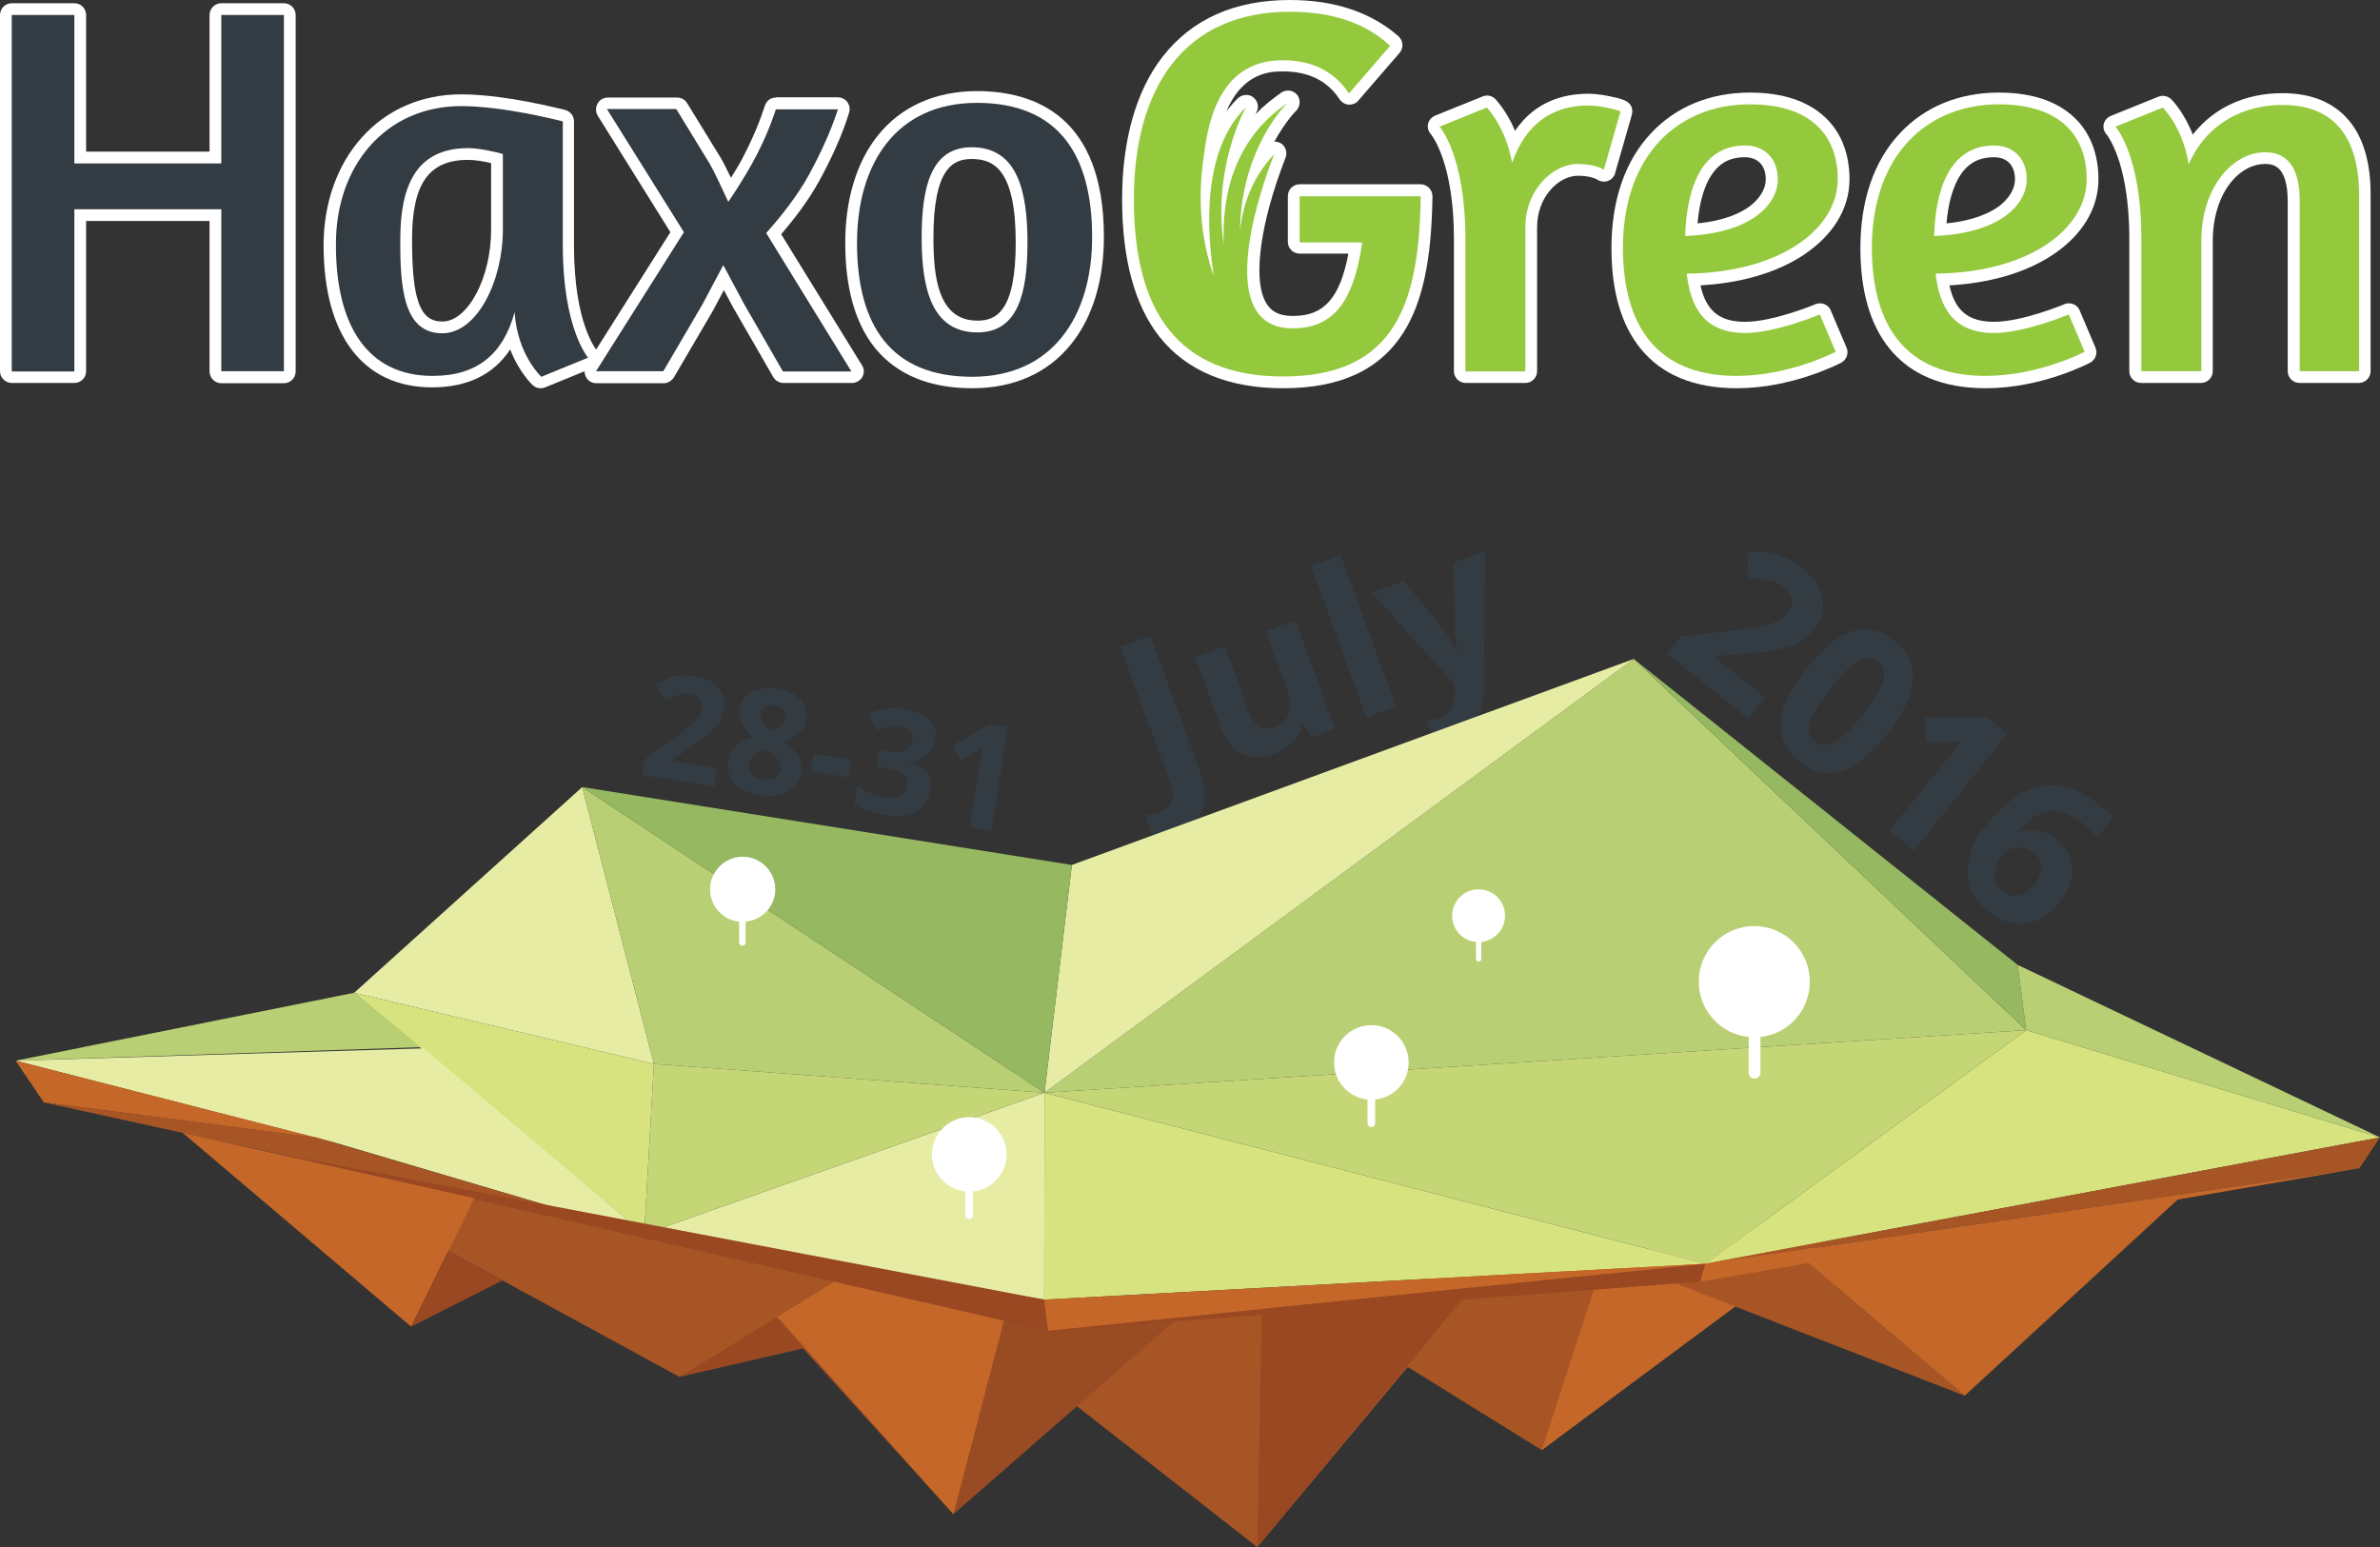 <?xml version="1.0" encoding="utf-8"?>
<!-- Generator: Adobe Illustrator 19.1.0, SVG Export Plug-In . SVG Version: 6.00 Build 0)  -->
<svg version="1.1" id="Layer_1" xmlns="http://www.w3.org/2000/svg" xmlns:xlink="http://www.w3.org/1999/xlink" x="0px" y="0px"
	 viewBox="0 0 809.8 526.4" style="enable-background:new 0 0 809.8 526.4;" xml:space="preserve">
<rect x="0" y="0" width="809.8" height="526.4" fill="#333333" stroke="none"/>
<style type="text/css">
	.st0{fill:#333C43;}
	.st1{fill:#FFFFFF;}
	.st2{fill:#94C93D;}
	.st3{fill:#994822;}
	.st4{fill:#A85525;}
	.st5{fill:#C56728;}
	.st6{fill:#994B23;}
	.st7{fill:#E6ECA4;}
	.st8{fill:#D6E37E;}
	.st9{fill:#B9CF74;}
	.st10{fill:#C4D676;}
	.st11{fill:#96B861;}
</style>
<g>
	<path class="st0" d="M399,284.4c-2.3,0.8-4.4,1.3-6.3,1.5l-3.1-8.5c1.9-0.2,3.6-0.6,5.1-1.1c2.2-0.8,3.6-2.1,4.1-3.9
		c0.5-1.8,0.1-4.1-1-7.1l-16.6-45.2l10.2-3.8l16.6,45.2c2.1,5.6,2.4,10.4,0.9,14.3C407.4,279.6,404.1,282.5,399,284.4z"/>
	<path class="st0" d="M446.6,250.8l-3.1-4.2l-0.5,0.2c-0.4,2.1-1.5,4-3.1,5.7c-1.6,1.7-3.7,3-6.3,3.9c-4.3,1.6-8,1.6-11.1,0.1
		c-3.1-1.5-5.4-4.5-7-8.8l-8.8-24.1l10.1-3.7l7.9,21.6c1,2.7,2.2,4.5,3.6,5.5s3.2,1.1,5.3,0.3c2.8-1,4.5-2.7,5.1-5.1s0-5.7-1.6-10
		l-6.4-17.4l10.1-3.7l13.5,36.9L446.6,250.8z"/>
	<path class="st0" d="M475,240.4l-10.1,3.7l-18.8-51.4l10.1-3.7L475,240.4z"/>
	<path class="st0" d="M466.7,201.6l11-4l14.6,18.2c1.3,1.6,2.4,3.6,3.6,6l0.2-0.1c-0.6-2.4-0.9-4.7-0.9-6.9l-0.8-23.3l10.8-4
		l-0.3,47.3c0,4.4-1,8-3,10.9c-2,2.9-4.7,5-8.2,6.3c-1.7,0.6-3.5,1.1-5.3,1.3l-2.9-8c1.3-0.2,2.7-0.5,4.1-1c1.8-0.7,3.1-1.8,4.1-3.3
		c0.9-1.6,1.4-3.6,1.3-6.1l-0.1-2L466.7,201.6z"/>
</g>
<g>
	<g>
		<path class="st0" d="M75.3,128.3c-1.1,0-2-0.9-2-2V73.2h-46v53.2c0,1.1-0.9,2-2,2H4c-1.1,0-2-0.9-2-2V5.1c0-1.1,0.9-2,2-2h21.3
			c1.1,0,2,0.9,2,2v48.5h46V5.1c0-1.1,0.9-2,2-2h21.3c1.1,0,2,0.9,2,2v121.2c0,1.1-0.9,2-2,2H75.3z"/>
		<path class="st1" d="M96.6,5.1v121.2H75.3V71.2h-50v55.2H4V5.1h21.3v50.5h50V5.1H96.6 M96.6,1.1H75.3c-2.2,0-4,1.8-4,4v46.5h-42
			V5.1c0-2.2-1.8-4-4-4H4c-2.2,0-4,1.8-4,4v121.2c0,2.2,1.8,4,4,4h21.3c2.2,0,4-1.8,4-4V75.2h42v51.2c0,2.2,1.8,4,4,4h21.3
			c2.2,0,4-1.8,4-4V5.1C100.6,2.9,98.8,1.1,96.6,1.1L96.6,1.1z"/>
	</g>
	<g>
		<path class="st0" d="M184.1,130.1c-0.5,0-1-0.2-1.4-0.5c-0.3-0.3-6-5.6-8.6-15.6c-5.1,10.6-14.1,15.8-27.2,15.8
			c-22.2,0-34.9-16.9-34.9-46.4c0-13.8,4.4-26.2,12.4-35.2c8.1-9.1,19.6-14.1,32.4-14.1c6.1,0,17,0.9,34.2,5.1
			c0.4,0.1,0.6,0.1,0.7,0.2c0.9,0.2,1.6,1,1.6,2v42.3c0,27,8,36.7,8.1,36.8c0.4,0.5,0.6,1.2,0.4,1.8c-0.2,0.6-0.6,1.1-1.2,1.4
			l-15.9,6.5C184.6,130.1,184.4,130.1,184.1,130.1z M159.3,52.4c-14.6,0-21.1,9-21.1,29.1c0,18.9,2,29.9,12.3,29.9
			c9.9,0,18.6-15.5,18.6-33.3V53.9C166.5,53.2,162.2,52.4,159.3,52.4z"/>
		<path class="st1" d="M156.9,36.1c14.3,0,33,4.8,34.6,5.2v42.3c0,28.3,8.6,38.1,8.6,38.1l-15.9,6.5c0,0-8.2-7.5-9.1-22
			c-3.9,14.3-12.7,21.7-27.9,21.7c-22.4,0-32.9-17.5-32.9-44.4C114.1,56.1,131.5,36.1,156.9,36.1 M150.5,113.4
			c11.8,0,20.6-17.7,20.6-35.3V52.4c-2.3-0.7-8.1-2-11.8-2c-17.9,0-23.1,13.1-23.1,31.1C136.1,98.2,137.4,113.4,150.5,113.4
			 M156.9,32.1c-13.4,0-25.4,5.2-33.9,14.8c-8.3,9.3-12.9,22.3-12.9,36.5c0,30.8,13.5,48.4,36.9,48.4c12,0,20.9-4.3,26.6-12.9
			c3,7.8,7.5,12,7.7,12.2c0.8,0.7,1.7,1,2.7,1c0.5,0,1-0.1,1.5-0.3l15.9-6.5c1.2-0.5,2.1-1.5,2.4-2.8c0.3-1.3,0-2.6-0.9-3.5
			c-0.2-0.2-2-2.6-3.8-7.8c-1.8-5.1-3.8-14.1-3.8-27.7V41.3c0-1.9-1.3-3.5-3.1-3.9c-0.1,0-0.4-0.1-0.7-0.2
			C174.2,33,163.1,32.1,156.9,32.1L156.9,32.1z M150.5,109.4c-7.6,0-10.3-7.3-10.3-27.9c0-19,5.7-27.1,19.1-27.1
			c2.2,0,5.4,0.5,7.8,1.1v22.7C167.1,94.5,159.2,109.4,150.5,109.4L150.5,109.4z"/>
	</g>
	<g>
		<path class="st0" d="M266.5,128.3c-0.7,0-1.4-0.4-1.7-1l-13.3-23.1l-5.2-9.8l-5.2,9.9l-13.5,23c-0.4,0.6-1,1-1.7,1h-22.9
			c-0.7,0-1.4-0.4-1.8-1s-0.3-1.4,0.1-2L230.5,79L205,38.2c-0.4-0.6-0.4-1.4-0.1-2s1-1,1.7-1h23.6c0.7,0,1.3,0.4,1.7,1l11.3,18.5
			c1.2,1.9,3.1,5.9,5,10c1.9-3,4.1-6.5,5.8-9.6c2.2-4.1,5.4-10.6,7.8-18.1c0.2-0.5,0.6-1.8,2-1.8c0,0,21.1,0,21.1,0c1.1,0,2,0.9,2,2
			c0,0.3-0.1,0.5-0.2,0.8l-0.1,0.2c-2.2,6.6-5.6,14.4-9.7,22c-4.3,7.9-10.3,15.1-14,19.3l28.2,45.8c0.4,0.6,0.4,1.4,0,2s-1,1-1.7,1
			H266.5z"/>
		<path class="st1" d="M264,37.2C264,37.2,264,37.2,264,37.2l21.1,0c-0.1,0.2-2.6,9-9.7,22c-3.9,7.2-9.7,14.5-14.7,20.1l29,47.1
			h-23.3l-13.3-23.1l-7-13.1l-7,13.2l-13.4,22.9h-22.9l29.9-47.3l-26.2-41.9h23.6l11.3,18.5c1.4,2.3,4.1,8.1,6.4,13.1
			c2.9-4.3,5.7-8.8,7.9-12.7C261.6,45.5,263.9,37.2,264,37.2 M285.1,37.2C285.1,37.2,285.1,37.2,285.1,37.2L285.1,37.2
			C285.1,37.2,285.1,37.2,285.1,37.2 M264,33.2c-1.1,0-3.1,0.4-3.9,3.2c-2.4,7.4-5.5,13.7-7.6,17.7c-1.1,2.1-2.5,4.3-3.8,6.4
			c-1.4-3-2.7-5.5-3.6-7l-11.3-18.4c-0.7-1.2-2-1.9-3.4-1.9h-23.6c-1.5,0-2.8,0.8-3.5,2.1c-0.7,1.3-0.7,2.8,0.1,4.1L228.1,79
			l-28.6,45.2c-0.8,1.2-0.8,2.8-0.1,4.1c0.7,1.3,2,2.1,3.5,2.1h22.9c1.4,0,2.7-0.8,3.5-2l13.4-22.9c0-0.1,0.1-0.1,0.1-0.2l3.5-6.6
			l3.4,6.4c0,0,0,0.1,0.1,0.1l13.3,23.1c0.7,1.2,2,2,3.5,2h23.3c1.4,0,2.8-0.8,3.5-2c0.7-1.3,0.7-2.8-0.1-4l-27.5-44.6
			c3.8-4.4,9.2-11.2,13.2-18.6c4.2-7.7,7.7-15.6,9.8-22.4l0-0.1c0.2-0.5,0.3-0.9,0.3-1.5c0-2.2-1.8-4-4-4c0,0-0.1,0-0.1,0h-20.8
			C264.1,33.2,264,33.2,264,33.2L264,33.2z"/>
	</g>
	<g>
		<path class="st0" d="M330.8,130.1c-27,0-41.2-16.4-41.2-47.5C289.6,52,306,33,332.4,33c27,0,41.2,16.5,41.2,47.7
			C373.6,111.2,357.2,130.1,330.8,130.1z M330.6,52c-10.5,0-15,8.6-15,28.8c0,20.9,5.2,30.2,17,30.2c10.5,0,15-8.6,15-28.6
			C347.6,61.4,342.4,52,330.6,52z"/>
		<path class="st1" d="M332.4,35c27.4,0,39.2,17.2,39.2,45.7c0,26.8-13.4,47.5-40.8,47.5c-27.4,0-39.2-17.2-39.2-45.5
			C291.6,55.6,305,35,332.4,35 M332.6,113.1c13.8,0,17-13.4,17-30.6c0-17.9-3.6-32.4-19-32.4c-13.8,0-17,13.4-17,30.8
			C313.6,98.6,317.2,113.1,332.6,113.1 M332.4,31c-14.2,0-25.9,5.3-33.8,15.2c-7.2,9.1-11,21.7-11,36.4c0,15.5,3.4,27.5,10.2,35.9
			c7.4,9,18.5,13.6,33,13.6c14.2,0,25.9-5.2,33.8-15.2c7.2-9,11-21.6,11-36.3C375.6,39.6,352.1,31,332.4,31L332.4,31z M332.6,109.1
			c-13.2,0-15-14.3-15-28.2c0-23.6,6.6-26.8,13-26.8c7.4,0,15,3.4,15,28.4C345.6,105.9,339,109.1,332.6,109.1L332.6,109.1z"/>
	</g>
	<g>
		<path class="st2" d="M498.6,128.3c-1.1,0-2-0.9-2-2V81.2c0-27.1-8.2-36.7-8.3-36.8c-0.4-0.5-0.6-1.2-0.5-1.8s0.6-1.2,1.2-1.4
			l16.1-6.5c0.2-0.1,0.5-0.1,0.7-0.1c0.5,0,1,0.2,1.4,0.6c0.2,0.2,4.9,5,7.7,14c5.3-10,13.9-15.3,25.3-15.3c3,0,6,0.6,8,1
			c3.8,0.9,5,1.3,5,3c0,0.2,0,0.5-0.1,0.7l-5.6,19.6c0,0.2-0.1,0.3-0.2,0.5c-0.3,0.7-1,1.1-1.8,1.1c-0.5,0-0.9-0.2-1.3-0.5
			c-0.5-0.3-3-1.5-7.5-1.5c-7.5,0-15.9,8-15.9,19.5v49.1c0,1.1-0.9,2-2,2H498.6z"/>
		<path class="st1" d="M540.3,35.9c5.5,0,11.3,2,11.1,2l-5.7,19.9c-0.1-0.2-3.1-2-8.8-2c-8.6,0-17.9,8.8-17.9,21.5v49.1h-20.4V81.2
			c0-28.5-8.8-38.1-8.8-38.1l16.1-6.5c0,0,6.4,6.5,8.6,18.8C519.3,41.6,528.8,35.9,540.3,35.9 M545.7,57.7
			C545.7,57.7,545.7,57.8,545.7,57.7L545.7,57.7 M540.3,31.9c-7.9,0-17.9,2.4-24.8,12.6c-2.9-6.9-6.5-10.5-6.7-10.8
			c-0.8-0.8-1.8-1.2-2.8-1.2c-0.5,0-1,0.1-1.5,0.3l-16.1,6.5c-1.2,0.5-2.2,1.5-2.5,2.8c-0.3,1.3,0.1,2.6,1,3.6
			c0.4,0.5,7.8,9.9,7.8,35.5v45.1c0,2.2,1.8,4,4,4H519c2.2,0,4-1.8,4-4V77.3c0-10.3,7.3-17.5,13.9-17.5c3.7,0,5.8,0.9,6.4,1.2
			c0.7,0.5,1.5,0.8,2.4,0.8c1.5,0,2.9-0.8,3.6-2.2c0.2-0.3,0.3-0.6,0.3-0.9l5.6-19.5c0.1-0.4,0.2-0.8,0.2-1.3c0-3-2.7-3.8-3.8-4.2
			c-0.6-0.2-1.6-0.5-2.8-0.7C546.7,32.5,543.5,31.9,540.3,31.9L540.3,31.9z"/>
	</g>
	<g>
		<path class="st2" d="M591,130.1c-26.6,0-40.7-15.8-40.7-45.7c0-30.9,17.7-50.9,45.1-50.9c28.8,0,31.9,19.2,31.9,27.4
			c0,19-21.4,33.2-51.1,34.2c1.8,11.2,7.3,16.3,17.6,16.3c9.9,0,24.5-6.1,24.7-6.1c0.3-0.1,0.5-0.2,0.8-0.2c0.8,0,1.5,0.5,1.8,1.2
			l5.4,12.7c0.4,1,0,2.1-0.9,2.5C624.9,122,609.3,130.1,591,130.1z M593.8,51.5c-7.8,0-17.2,4.7-18.3,26.7
			c18.9-1.3,27.4-9.5,27.4-17.2C602.9,55.1,599.4,51.5,593.8,51.5z"/>
		<path class="st1" d="M595.4,35.5c21.3,0,29.9,11.1,29.9,25.4c0,17.2-19.9,31.9-51.4,32.2c1.3,11.1,5.7,20.2,19.9,20.2
			c10.4,0,25.4-6.3,25.4-6.3l5.4,12.7c0,0-15.6,8.2-33.7,8.2c-27.6,0-38.7-17.6-38.7-43.7C552.3,52.6,571.1,35.5,595.4,35.5
			 M573.4,80.3c22.7-0.9,31.5-10.9,31.5-19.3c0-7-4.5-11.5-11.1-11.5C578.1,49.5,573.8,65.6,573.4,80.3 M595.4,31.5
			c-13.5,0-25.2,4.8-33.6,13.8c-8.9,9.4-13.5,22.9-13.5,39.1c0,14.6,3.3,26.1,9.9,34.2c7.3,9,18.3,13.5,32.8,13.5
			c18.9,0,34.9-8.4,35.5-8.7c1.8-1,2.6-3.2,1.8-5.1l-5.4-12.7c-0.6-1.5-2.1-2.4-3.7-2.4c-0.5,0-1,0.1-1.5,0.3
			c-0.1,0.1-14.4,6-23.9,6c-8.7,0-13.3-3.7-15.2-12.4c13.9-0.8,25.9-4.3,35-10.3c10.1-6.7,15.7-15.8,15.7-25.8
			c0-8.6-2.8-15.9-8.2-21C615.2,34.4,606.6,31.5,595.4,31.5L595.4,31.5z M577.6,76c0.5-6,1.8-11,3.7-14.7c2.8-5.3,6.7-7.8,12.4-7.8
			c4.4,0,7.1,2.8,7.1,7.5c0,3.3-2,6.6-5.6,9.3C592.3,72.4,586.9,75.1,577.6,76L577.6,76z"/>
	</g>
	<g>
		<path class="st2" d="M675.7,130.1c-26.6,0-40.7-15.8-40.7-45.7c0-30.9,17.7-50.9,45.2-50.9c28.8,0,31.9,19.2,31.9,27.4
			c0,19-21.4,33.2-51.1,34.2c1.8,11.2,7.3,16.3,17.6,16.3c9.9,0,24.5-6.1,24.7-6.1c0.3-0.1,0.5-0.2,0.8-0.2c0.8,0,1.5,0.5,1.8,1.2
			l5.4,12.7c0.4,1,0,2.1-0.9,2.5C709.6,122,694,130.1,675.7,130.1z M678.5,51.5c-7.8,0-17.3,4.7-18.3,26.7
			c18.9-1.3,27.4-9.5,27.4-17.2C687.6,55.1,684.1,51.5,678.5,51.5z"/>
		<path class="st1" d="M680.1,35.5c21.3,0,29.9,11.1,29.9,25.4c0,17.2-19.9,31.9-51.4,32.2c1.3,11.1,5.7,20.2,19.9,20.2
			c10.4,0,25.4-6.3,25.4-6.3l5.4,12.7c0,0-15.6,8.2-33.7,8.2c-27.6,0-38.7-17.6-38.7-43.7C637,52.6,655.8,35.5,680.1,35.5
			 M658.1,80.3c22.7-0.9,31.5-10.9,31.5-19.3c0-7-4.5-11.5-11.1-11.5C662.8,49.5,658.5,65.6,658.1,80.3 M680.1,31.5
			c-13.5,0-25.2,4.8-33.6,13.8c-8.9,9.4-13.5,22.9-13.5,39.1c0,14.6,3.3,26.1,9.9,34.2c7.3,9,18.3,13.5,32.8,13.5
			c18.9,0,34.9-8.4,35.5-8.7c1.8-1,2.6-3.2,1.8-5.1l-5.4-12.7c-0.6-1.5-2.1-2.4-3.7-2.4c-0.5,0-1,0.1-1.5,0.3
			c-0.1,0.1-14.4,6-23.9,6c-8.7,0-13.3-3.7-15.2-12.4c13.9-0.8,25.9-4.3,35-10.3C708.5,80.1,714,70.9,714,61c0-8.6-2.8-15.9-8.2-21
			C699.9,34.4,691.3,31.5,680.1,31.5L680.1,31.5z M662.3,76c0.5-6,1.8-11,3.7-14.7c2.8-5.3,6.7-7.8,12.5-7.8c4.4,0,7.1,2.8,7.1,7.5
			c0,3.3-2,6.6-5.6,9.3C677,72.4,671.6,75.1,662.3,76L662.3,76z"/>
	</g>
	<g>
		<path class="st2" d="M782.6,128.3c-1.1,0-2-0.9-2-2V68.5c0-13.1-5.6-14.7-9.8-14.7c-9.7,0-19.7,10.6-19.7,28.3v44.2
			c0,1.1-0.9,2-2,2h-20.4c-1.1,0-2-0.9-2-2V81.2c0-27.1-8.2-36.7-8.3-36.8c-0.4-0.5-0.6-1.2-0.5-1.8s0.6-1.2,1.2-1.4l16.1-6.5
			c0.2-0.1,0.5-0.1,0.7-0.1c0.5,0,1,0.2,1.4,0.6c0.3,0.2,5.4,5.3,8.1,15c6.6-10.5,17.6-16.5,31.1-16.5c18.4,0,28.1,11.3,28.1,32.8
			v59.8c0,1.1-0.9,2-2,2H782.6z"/>
		<path class="st1" d="M776.6,35.7c18.4,0,26.1,12,26.1,30.8v59.8h-20.2V68.5c0-10-3.2-16.7-11.8-16.7c-10.7,0-21.7,11.5-21.7,30.3
			v44.2h-20.4V81.2c0-28.5-8.8-38.1-8.8-38.1l16.1-6.5c0,0,6.8,6.6,8.8,19.3C751,41.6,763.8,35.7,776.6,35.7 M776.6,31.7
			c-12.7,0-23.4,5-30.5,14.1c-3-7.7-7.1-11.8-7.4-12.1c-0.8-0.7-1.8-1.1-2.8-1.1c-0.5,0-1,0.1-1.5,0.3l-16.1,6.5
			c-1.2,0.5-2.2,1.5-2.5,2.8c-0.3,1.3,0.1,2.6,1,3.6c0.2,0.2,2,2.6,3.8,7.7c1.8,5.1,3.9,14,3.9,27.7v45.1c0,2.2,1.8,4,4,4h20.4
			c2.2,0,4-1.8,4-4V82.1c0-16.4,9-26.3,17.7-26.3c2.3,0,7.8,0,7.8,12.7v57.8c0,2.2,1.8,4,4,4h20.2c2.2,0,4-1.8,4-4V66.5
			C806.8,44.1,796.1,31.7,776.6,31.7L776.6,31.7z"/>
	</g>
	<g>
		<path class="st2" d="M436.5,130.1c-35,0-52.8-20.9-52.8-62.3C383.8,26,403.9,2,438.9,2c14.9,0,26.8,4.1,35.5,12.1
			c0.8,0.7,0.9,2,0.2,2.8l-14,16.2c-0.4,0.4-0.9,0.7-1.5,0.7c0,0-0.1,0-0.1,0c-0.6,0-1.2-0.4-1.5-0.9c-4.6-7-11.5-10.4-21-10.4
			c-13.9,0-22,9.4-24.6,28.7c0,0.4-0.1,0.8-0.2,1.3c-0.2,1.5-0.5,3.5-0.8,6c1.7-8.8,5.2-17.2,11.6-23.5c0.4-0.4,0.9-0.6,1.4-0.6
			c0.4,0,0.9,0.1,1.2,0.4c0.8,0.6,1,1.7,0.5,2.6c-0.1,0.1-3.3,6-5.6,15.3c3.6-7.4,9-13.7,16-18.7c0.4-0.3,0.7-0.5,0.9-0.6
			c0.4-0.3,0.8-0.4,1.2-0.4c0.6,0,1.1,0.2,1.5,0.7c0.7,0.8,0.6,2-0.1,2.8c0,0-3.8,3.7-7.6,10.7c-1.3,2.5-2.8,5.6-4.1,9.2
			c1.3-1.9,2.8-3.7,4.4-5.4c0.4-0.4,0.9-0.6,1.5-0.6c0.4,0,0.8,0.1,1.1,0.3c0.8,0.5,1.1,1.6,0.8,2.4c-0.2,0.4-15.3,37.6-6.3,51.5
			c2.1,3.2,5.3,4.9,9.9,5c0.3,0,0.6,0,0.8,0c11.9,0,18.1-7.3,21.1-25.2h-19c-1.1,0-2-0.9-2-2V66.8c0-1.1,0.9-2,2-2h41.2
			c0.5,0,1,0.2,1.4,0.6c0.4,0.4,0.6,0.9,0.6,1.4C484.9,99.7,478.7,130.1,436.5,130.1z"/>
		<path class="st1" d="M438.9,4c14.9,0,26.1,4.1,34.1,11.6l-14,16.2c-4.6-6.9-11.7-11.3-22.6-11.3c-16.5,0-24.1,12.4-26.5,30.4
			c-0.6,4.7-4.1,22.8,3.1,43c-2.5-16-3.9-42.9,10.9-57.4c0,0-11.5,20.4-7.5,46.8c-1.5-33.9,18.4-45.7,21.7-48.3
			c0,0-15.8,15-16.2,43.6c1-9.5,4.5-18.6,11.7-26.2c0,0-24.1,58.4,5.5,59.3c0.3,0,0.6,0,0.9,0c15.6,0,21-12.2,23.5-29.2h-21.3V66.8
			h41.2c-0.5,36.4-8.6,61.3-46.8,61.3c-35.9,0-50.8-22.3-50.8-60.3C385.8,30.4,402.5,4,438.9,4 M438.9,0c-18.8,0-33.4,6.5-43.4,19.4
			c-9,11.6-13.7,28.4-13.7,48.4c0,20.4,4.3,36.2,12.8,46.9c9.2,11.5,23.3,17.4,42,17.4c19.4,0,32.8-6.2,40.9-18.9
			c6.5-10.3,9.6-24.6,9.9-46.4c0-1.1-0.4-2.1-1.2-2.9c-0.8-0.8-1.8-1.2-2.8-1.2h-41.2c-2.2,0-4,1.8-4,4v15.6c0,2.2,1.8,4,4,4h16.6
			c-2.9,15.2-8.4,21.2-18.7,21.2c-0.3,0-0.5,0-0.8,0c-3.9-0.1-6.6-1.4-8.3-4.1c-3.3-5.1-3.3-15.5-0.1-29.2c2.6-11,6.5-20.4,6.5-20.5
			c0.7-1.8,0.1-3.8-1.5-4.9c-0.7-0.4-1.4-0.6-2.2-0.6c0,0-0.1,0-0.1,0c3.7-6.8,7.3-10.4,7.4-10.5c1.5-1.5,1.6-3.9,0.3-5.5
			c-0.8-0.9-1.9-1.4-3-1.4c-0.9,0-1.7,0.3-2.5,0.8c-0.2,0.2-0.5,0.4-0.8,0.6c-1.6,1.2-4.6,3.3-7.8,6.7c0.2-0.4,0.3-0.6,0.3-0.7
			c1-1.7,0.5-3.9-1.1-5.1c-0.7-0.6-1.6-0.8-2.4-0.8c-1,0-2,0.4-2.8,1.1c-1.4,1.4-2.7,2.9-3.9,4.5c5.7-13.6,15.5-13.6,19.2-13.6
			c8.7,0,15.1,3.1,19.3,9.5c0.7,1,1.8,1.7,3.1,1.8c0.1,0,0.2,0,0.3,0c1.2,0,2.3-0.5,3-1.4l14-16.2c1.4-1.6,1.3-4.1-0.3-5.6
			C466.7,4.3,454.3,0,438.9,0L438.9,0z"/>
	</g>
</g>
<g>
	<g>
		<polygon class="st3" points="231.2,468.5 282.8,456.6 262.7,441.4 		"/>
		<polygon class="st4" points="462.2,454.7 524.6,493.4 592.7,440.7 576.6,424.2 493.1,428.3 		"/>
		<polygon class="st5" points="524.6,493.4 543.1,436.4 571.6,419.9 610.2,416.7 621.5,421.5 		"/>
		<polygon class="st4" points="343.9,460.9 427.8,526.4 500.7,439.1 389.3,441.8 		"/>
		<polygon class="st3" points="503.1,435.4 429.4,440.9 427.8,526.4 		"/>
		<polygon class="st6" points="256.3,440.2 324.4,515.2 403.4,446.2 281.5,431.7 		"/>
		<polygon class="st5" points="324.4,515.2 342.4,446.2 293,435.4 274.1,430.3 260.6,438.4 259.3,442.3 		"/>
		<polygon class="st4" points="152.1,425.4 231.2,468.5 284.3,435.9 284.5,431.4 159.3,405.2 		"/>
		<polygon class="st4" points="668.5,474.9 567.6,435.7 615,429.5 		"/>
		<polygon class="st5" points="742,407.2 668.5,474.9 615,429.5 		"/>
		<polygon class="st7" points="120.5,337.8 198.1,267.8 222.5,362 		"/>
		<polygon class="st8" points="355.3,442.2 355.4,371.8 580.3,430 		"/>
		<polygon class="st9" points="689.4,350.5 555.9,224.2 355.4,371.8 		"/>
		<polygon class="st9" points="222.5,362 198.1,267.8 355.4,371.8 		"/>
		<polygon class="st7" points="219.2,419.9 355.4,371.8 355.3,442.2 		"/>
		<polygon class="st10" points="219.2,419.9 355.4,371.8 222.5,362 		"/>
		<polygon class="st10" points="580.3,430 689.4,350.5 355.4,371.8 		"/>
		<polygon class="st7" points="555.9,224.2 364.7,294.3 355.4,371.8 		"/>
		<polygon class="st11" points="364.7,294.3 355.4,371.8 198.1,267.8 		"/>
		<polygon class="st8" points="219.2,419.9 222.5,362 120.5,337.8 		"/>
		<polygon class="st9" points="120.5,337.8 5.3,360.9 143.2,356.3 		"/>
		<polygon class="st7" points="144.2,356.7 5.3,360.9 114,388.8 219.2,419.9 		"/>
		<polygon class="st11" points="555.9,224.2 686.5,328.3 689.4,350.5 		"/>
		<polygon class="st8" points="580.3,430 809.8,387 689.4,350.5 		"/>
		<polygon class="st9" points="686.5,328.3 689.4,350.5 809.8,387 		"/>
		<polygon class="st5" points="5.3,360.9 14.9,375.1 108.1,387.2 		"/>
		<polygon class="st4" points="14.9,375.1 219.2,419.9 107.6,387 		"/>
		<polygon class="st4" points="809.8,387 802.8,397.5 580.3,430 		"/>
		<polygon class="st3" points="90.4,391.8 356.6,452.8 355.3,442.2 		"/>
		<polygon class="st5" points="356.6,452.8 355.3,442.2 580.3,430 		"/>
		<polygon class="st3" points="356.6,452.9 578.5,436.1 580.3,430 		"/>
		<polygon class="st5" points="578.5,436.1 580.3,430 802.8,397.5 		"/>
		<polygon class="st5" points="62.1,385.4 139.9,451.4 161.4,407.7 		"/>
		<polygon class="st3" points="139.9,451.4 170.9,435.7 152.6,425.7 		"/>
	</g>
	<path class="st1" d="M615.8,334c0-10.5-8.5-18.9-18.9-18.9c-10.5,0-18.9,8.5-18.9,18.9c0,9.8,7.4,17.9,17,18.8V365c0,1.1,0.9,2,2,2
		c1.1,0,2-0.9,2-2v-12.2C608.4,351.9,615.8,343.8,615.8,334z"/>
	<path class="st1" d="M479.3,361.5c0-7-5.7-12.7-12.7-12.7c-7,0-12.7,5.7-12.7,12.7c0,6.6,5,11.9,11.4,12.6v8.1
		c0,0.7,0.6,1.3,1.3,1.3c0.7,0,1.3-0.6,1.3-1.3v-8.1C474.3,373.5,479.3,368.1,479.3,361.5z"/>
	<path class="st1" d="M263.8,302.6c0-6.1-5-11.1-11.1-11.1c-6.1,0-11.1,5-11.1,11.1c0,5.7,4.4,10.5,9.9,11v7.1
		c0,0.6,0.5,1.1,1.1,1.1c0.6,0,1.1-0.5,1.1-1.1v-7.1C259.5,313,263.8,308.3,263.8,302.6z"/>
	<path class="st1" d="M342.5,392.8c0-7-5.7-12.7-12.7-12.7c-7,0-12.7,5.7-12.7,12.7c0,6.6,5,11.9,11.4,12.6v8.1
		c0,0.7,0.6,1.3,1.3,1.3c0.7,0,1.3-0.6,1.3-1.3v-8.1C337.5,404.7,342.5,399.4,342.5,392.8z"/>
	<path class="st1" d="M512.1,311.6c0-5-4-9-9-9c-5,0-9,4-9,9c0,4.6,3.5,8.5,8.1,8.9v5.8c0,0.5,0.4,0.9,0.9,0.9
		c0.5,0,0.9-0.4,0.9-0.9v-5.8C508.6,320,512.1,316.2,512.1,311.6z"/>
</g>
<g>
	<path class="st0" d="M243.1,267.6l-24.6-3.9l0.8-5.2l10.3-7.5c3-2.3,5.1-3.9,6-4.8c1-0.9,1.7-1.8,2.2-2.6s0.8-1.7,1-2.7
		c0.2-1.4,0-2.5-0.7-3.3c-0.7-0.8-1.7-1.3-3-1.5c-1.4-0.2-2.7-0.1-4.1,0.3c-1.4,0.4-2.9,1.1-4.5,2l-3.3-5.4c2-1.2,3.6-2,4.8-2.4
		c1.2-0.4,2.6-0.7,4-0.8c1.4-0.1,2.9,0,4.6,0.2c2.2,0.4,4.1,1.1,5.6,2.1c1.6,1.1,2.7,2.4,3.4,4c0.7,1.6,0.9,3.3,0.6,5.2
		c-0.3,1.6-0.8,3.1-1.6,4.4c-0.8,1.3-1.9,2.6-3.4,4c-1.4,1.3-3.9,3.1-7.4,5.4l-5.2,3.5l-0.1,0.3l15.4,2.5L243.1,267.6z"/>
	<path class="st0" d="M264.5,234.4c3.4,0.5,6,1.7,7.8,3.6c1.8,1.9,2.5,4.1,2.1,6.7c-0.3,1.8-1,3.3-2.3,4.6c-1.2,1.2-3,2.2-5.4,3
		c2.4,1.8,4.1,3.6,5,5.3c0.9,1.7,1.2,3.5,0.9,5.3c-0.5,2.9-2,5-4.5,6.4c-2.5,1.4-5.7,1.8-9.4,1.2c-3.9-0.6-6.8-1.9-8.7-3.9
		c-1.9-2-2.7-4.5-2.2-7.5c0.3-2,1.1-3.7,2.5-5.1c1.3-1.4,3.3-2.5,5.8-3.3c-1.8-1.6-3-3.2-3.7-4.8s-0.8-3.2-0.6-5
		c0.4-2.5,1.8-4.4,4.1-5.6C258.3,234.3,261.1,233.9,264.5,234.4z M254.8,259.9c-0.2,1.4,0.1,2.5,0.9,3.5c0.8,0.9,2.1,1.5,3.8,1.8
		c1.8,0.3,3.3,0.1,4.3-0.5c1-0.6,1.7-1.6,1.9-2.9c0.2-1.1-0.1-2.2-0.9-3.2c-0.8-1.1-2.1-2.3-3.9-3.7
		C257.2,255.8,255.2,257.5,254.8,259.9z M263.6,239.9c-1.3-0.2-2.3,0-3.2,0.5c-0.9,0.5-1.4,1.3-1.6,2.4c-0.2,1,0,1.9,0.5,2.7
		c0.5,0.9,1.5,1.8,3,2.9c1.7-0.5,2.9-1.1,3.7-1.7c0.8-0.7,1.2-1.5,1.4-2.5c0.2-1.1-0.1-2-0.8-2.8
		C265.8,240.6,264.8,240.1,263.6,239.9z"/>
	<path class="st0" d="M275.9,262.4l1-6l12.9,2.1l-1,6L275.9,262.4z"/>
	<path class="st0" d="M318.3,251.6c-0.4,2.2-1.3,4-2.9,5.3c-1.6,1.3-3.6,2.1-6.1,2.3l0,0.1c2.8,0.8,4.8,2,6,3.6
		c1.2,1.6,1.7,3.6,1.3,5.9c-0.5,3.4-2.2,5.8-5,7.3c-2.8,1.5-6.4,1.9-11,1.1c-3.8-0.6-7.1-1.8-9.9-3.5l1-6.3c1.3,0.9,2.7,1.7,4.2,2.4
		s3.2,1.2,4.8,1.4c2.5,0.4,4.3,0.3,5.6-0.4c1.3-0.6,2.1-1.9,2.4-3.7c0.3-1.7-0.2-2.9-1.5-3.8c-1.2-0.9-3.3-1.6-6.3-2.1l-2.7-0.4
		l0.9-5.7l2.7,0.4c2.7,0.4,4.8,0.4,6.2-0.1c1.4-0.5,2.2-1.6,2.5-3.4c0.4-2.7-1-4.3-4.4-4.8c-1.2-0.2-2.4-0.2-3.6,0
		c-1.3,0.2-2.7,0.6-4.3,1.4l-2.6-5.7c3.6-1.8,7.6-2.3,12.1-1.6c3.6,0.6,6.4,1.8,8.3,3.6C318,246.8,318.8,249,318.3,251.6z"/>
	<path class="st0" d="M337.3,282.7l-7.4-1.2l3.3-20.4l0.6-3.3l0.7-3.6c-1.4,1-2.4,1.7-3,2l-4.6,2.6l-2.9-5.1l12.8-7.2l6.1,1
		L337.3,282.7z"/>
</g>
<g>
	<path class="st0" d="M594.9,244.5l-27.7-22.1l4.6-5.8l18-2.1c5.4-0.7,8.9-1.2,10.8-1.7c1.8-0.4,3.3-1,4.5-1.7
		c1.2-0.7,2.2-1.6,3.1-2.6c1.3-1.6,1.8-3.1,1.5-4.6c-0.3-1.5-1.1-2.8-2.6-4c-1.5-1.2-3.3-2.1-5.3-2.5c-2-0.4-4.3-0.6-6.9-0.6l-0.3-9
		c3.3-0.1,5.8,0,7.7,0.3s3.7,0.9,5.5,1.8c1.8,0.8,3.7,2,5.5,3.5c2.5,2,4.3,4.2,5.5,6.6c1.2,2.4,1.6,4.9,1.4,7.3
		c-0.2,2.5-1.2,4.7-2.9,6.8c-1.5,1.8-3.1,3.3-5.1,4.4c-1.9,1.1-4.2,1.9-6.9,2.5c-2.7,0.6-7,1.1-12.8,1.5l-8.9,0.7l-0.3,0.4
		l17.3,13.8L594.9,244.5z"/>
	<path class="st0" d="M642.2,249.7c-5.5,6.9-10.7,11.1-15.6,12.7c-4.9,1.5-9.7,0.4-14.5-3.4c-4.6-3.6-6.7-8.1-6.2-13.4
		c0.4-5.3,3.3-11.3,8.6-18c5.6-7,10.8-11.3,15.7-12.8c4.9-1.5,9.7-0.4,14.4,3.3c4.6,3.6,6.6,8.1,6.2,13.5
		C650.4,237,647.5,243,642.2,249.7z M622.8,234.3c-3.9,4.9-6.2,8.7-7.1,11.5c-0.8,2.8-0.3,5,1.7,6.5c2,1.6,4.2,1.6,6.8,0.2
		c2.6-1.4,5.8-4.6,9.6-9.4c3.9-4.9,6.2-8.7,7-11.5c0.8-2.8,0.3-5-1.7-6.5c-2-1.6-4.2-1.6-6.8-0.2
		C629.9,226.3,626.7,229.4,622.8,234.3z"/>
	<path class="st0" d="M651.3,289.4l-8.4-6.7l18.3-22.9l3.1-3.7l3.4-4c-2.5,0.3-4.2,0.4-5.1,0.4l-7.5,0l0-8.3l20.9,0l6.9,5.5
		L651.3,289.4z"/>
	<path class="st0" d="M675.5,281.1c6.2-7.8,12.6-12.4,18.9-13.6c6.4-1.2,12.9,0.8,19.5,6.1c2.3,1.8,3.9,3.3,5,4.6l-5.3,6.7
		c-1.3-1.6-2.8-3.1-4.3-4.3c-2.9-2.3-5.6-3.7-8.1-4.3c-2.5-0.6-4.9-0.4-7.1,0.6c-2.3,1-4.7,3-7.4,6l0.4,0.3
		c4.2-1.6,8.3-0.9,12.3,2.2c3.5,2.8,5.4,6.1,5.7,10c0.2,3.8-1.2,7.7-4.3,11.6c-3.4,4.2-7.2,6.6-11.6,7.2c-4.4,0.6-8.6-0.8-12.9-4.2
		c-2.9-2.3-4.9-5-6-8.1c-1.1-3.1-1.2-6.4-0.3-10C670.6,288.4,672.5,284.8,675.5,281.1z M681.3,303.2c1.8,1.4,3.6,1.9,5.6,1.5
		c1.9-0.4,3.8-1.8,5.5-4c1.5-1.9,2.3-3.8,2.3-5.6c0-1.8-0.9-3.5-2.7-4.9c-1.7-1.4-3.6-2-5.7-1.8s-3.7,0.9-4.9,2.4
		c-1.7,2.2-2.6,4.4-2.6,6.8C678.7,299.9,679.5,301.8,681.3,303.2z"/>
</g>
<g>
</g>
<g>
</g>
<g>
</g>
<g>
</g>
<g>
</g>
<g>
</g>
</svg>
